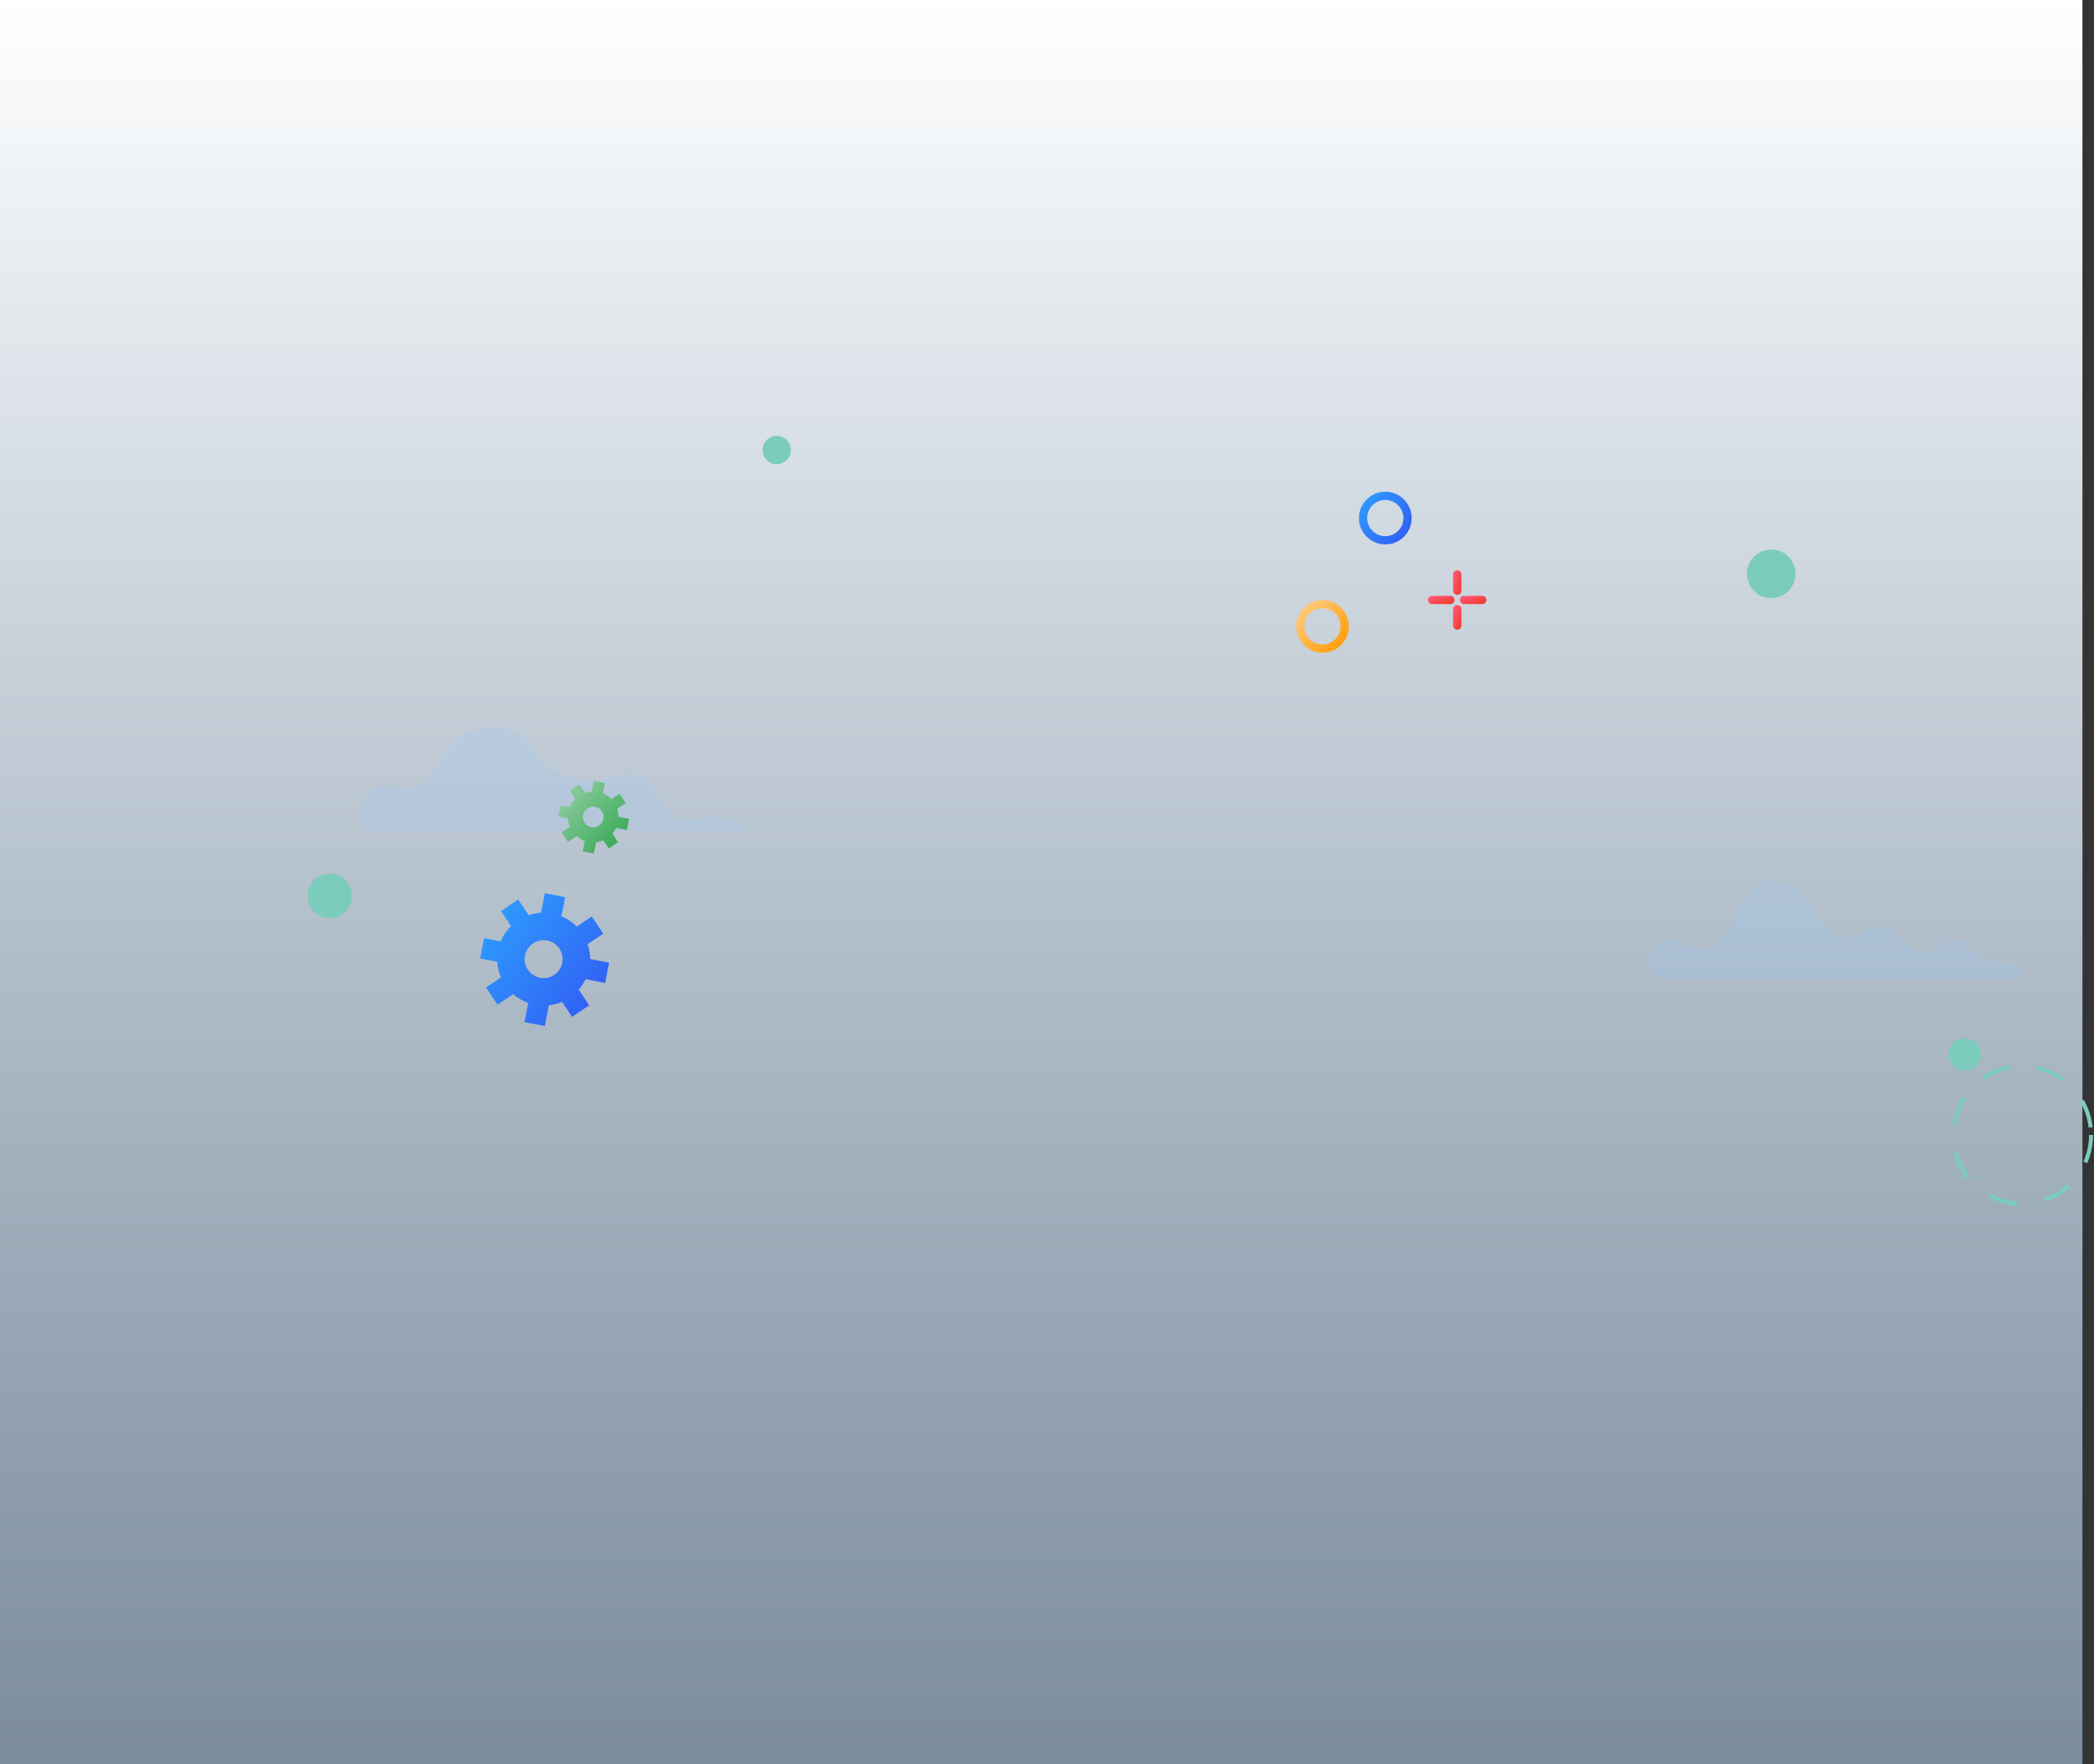 <svg width="362" height="305" viewBox="0 0 362 305" fill="none" xmlns="http://www.w3.org/2000/svg">
<rect x="0" y="0" width="362" height="305" fill="#333333" stroke="none"/>
<defs>
<linearGradient id="paint0_linear_4363_24611" x1="180" y1="0" x2="180" y2="312.221" gradientUnits="userSpaceOnUse">
<stop stop-color="white"/>
<stop offset="1" stop-color="#C0E1FF" stop-opacity="0.5"/>
</linearGradient>
<linearGradient id="paint1_linear_4363_24611" x1="243.835" y1="93.891" x2="233.939" y2="85.712" gradientUnits="userSpaceOnUse">
<stop stop-color="#3258F3"/>
<stop offset="1" stop-color="#2DA6FF"/>
</linearGradient>
<linearGradient id="paint2_linear_4363_24611" x1="233.323" y1="111.596" x2="225.522" y2="104.239" gradientUnits="userSpaceOnUse">
<stop stop-color="#FF9900"/>
<stop offset="1" stop-color="#FFCC80"/>
</linearGradient>
<linearGradient id="paint3_linear_4363_24611" x1="256.336" y1="104.239" x2="255.51" y2="102.113" gradientUnits="userSpaceOnUse">
<stop stop-color="#F43B2E"/>
<stop offset="1" stop-color="#FF5A7B"/>
</linearGradient>
<linearGradient id="paint4_linear_4363_24611" x1="250.819" y1="104.239" x2="249.993" y2="102.113" gradientUnits="userSpaceOnUse">
<stop stop-color="#F43B2E"/>
<stop offset="1" stop-color="#FF5A7B"/>
</linearGradient>
<linearGradient id="paint5_linear_4363_24611" x1="252.434" y1="108.281" x2="250.605" y2="107.789" gradientUnits="userSpaceOnUse">
<stop stop-color="#F43B2E"/>
<stop offset="1" stop-color="#FF5A7B"/>
</linearGradient>
<linearGradient id="paint6_linear_4363_24611" x1="252.434" y1="102.256" x2="250.605" y2="101.764" gradientUnits="userSpaceOnUse">
<stop stop-color="#F43B2E"/>
<stop offset="1" stop-color="#FF5A7B"/>
</linearGradient>
<linearGradient id="paint7_linear_4363_24611" x1="104.794" y1="176.802" x2="80.019" y2="156.92" gradientUnits="userSpaceOnUse">
<stop stop-color="#3258F3"/>
<stop offset="1" stop-color="#2DA6FF"/>
</linearGradient>
<linearGradient id="paint8_linear_4363_24611" x1="108.932" y1="145.839" x2="98.218" y2="136.026" gradientUnits="userSpaceOnUse">
<stop stop-color="#33A752"/>
<stop offset="1" stop-color="#8DCB9E"/>
</linearGradient>
<clipPath id="clip0_4363_24611">
<rect width="362" height="305" fill="white"/>
</clipPath>
</defs>
<g clip-path="url(#clip0_4363_24611)">
<path d="M0 0H360V304.957H0V0Z" fill="url(#paint0_linear_4363_24611)"/>
<path d="M348.664 208.417C346.969 208.289 345.35 207.823 343.854 207.027L344.182 206.41C345.591 207.159 347.116 207.602 348.715 207.721L348.664 208.42V208.417ZM353.628 207.769L353.397 207.107C354.903 206.581 356.264 205.762 357.439 204.67L357.915 205.184C356.665 206.34 355.224 207.21 353.628 207.769V207.769ZM340.001 203.826C338.942 202.496 338.184 200.991 337.75 199.353L338.428 199.173C338.839 200.718 339.552 202.134 340.55 203.389L340.001 203.826ZM360.817 201.103L360.175 200.824C360.814 199.363 361.138 197.809 361.138 196.2H361.838C361.838 197.905 361.495 199.552 360.817 201.103ZM361.071 194.941C360.901 193.352 360.409 191.843 359.61 190.453L360.217 190.103C361.064 191.576 361.585 193.179 361.764 194.864L361.068 194.938L361.071 194.941ZM338.171 194.46L337.481 194.354C337.734 192.678 338.322 191.098 339.231 189.663L339.821 190.038C338.964 191.393 338.412 192.88 338.171 194.46V194.46ZM356.473 186.927C355.189 185.97 353.747 185.302 352.19 184.946L352.347 184.265C353.997 184.644 355.529 185.351 356.893 186.368L356.476 186.93L356.473 186.927ZM343.103 186.641L342.708 186.063C344.114 185.107 345.672 184.464 347.338 184.156L347.466 184.843C345.896 185.135 344.429 185.739 343.103 186.641V186.641Z" fill="#7BCCBC"/>
<path d="M310.4 99.2C310.4 101.518 308.518 103.4 306.2 103.4C303.882 103.4 302 101.518 302 99.2C302 96.882 303.882 95 306.2 95C308.518 95 310.4 96.882 310.4 99.2Z" fill="#7BCCBC"/>
<path d="M60.858 154.873C60.858 156.999 59.134 158.723 57.008 158.723C54.882 158.723 53.158 156.999 53.158 154.873C53.158 152.748 54.882 151.024 57.008 151.024C59.134 151.024 60.858 152.748 60.858 154.873Z" fill="#7BCCBC"/>
<path d="M339.639 185.091C341.185 185.091 342.439 183.837 342.439 182.291C342.439 180.745 341.185 179.491 339.639 179.491C338.093 179.491 336.839 180.745 336.839 182.291C336.839 183.837 338.093 185.091 339.639 185.091Z" fill="#7BCCBC"/>
<path d="M136.73 77.801C136.73 79.152 135.631 80.251 134.28 80.251C132.928 80.251 131.83 79.152 131.83 77.801C131.83 76.449 132.928 75.351 134.28 75.351C135.631 75.351 136.73 76.449 136.73 77.801Z" fill="#7BCCBC"/>
<path opacity="0.2" d="M129.799 143.711C128.448 142.21 126.454 141.201 124.352 141.192C121.865 141.18 119.237 142.345 117.003 141.321C114.01 139.949 113.767 135.536 110.727 134.26C108.608 133.372 106.207 134.45 103.929 134.855C100.056 135.545 95.834 134.077 93.376 131.183C92.426 130.067 91.725 128.761 90.649 127.749C88.636 125.864 85.455 125.281 82.721 126.023C79.988 126.764 77.722 128.701 76.352 131.042C75.293 132.852 74.515 135.101 72.476 135.875C70.14 136.764 67.359 135.185 65.016 136.056C63.332 136.683 62.394 138.454 62.308 140.15C62.247 141.357 62.535 142.543 62.919 143.705H129.796L129.799 143.711Z" fill="#96CAFF"/>
<path d="M234.924 89.559C234.924 87.045 236.969 85 239.483 85C241.997 85 244.043 87.045 244.043 89.559C244.043 92.073 241.997 94.119 239.483 94.119C236.969 94.119 234.924 92.073 234.924 89.559ZM242.615 89.559C242.615 87.832 241.21 86.427 239.483 86.427C237.756 86.427 236.352 87.832 236.352 89.559C236.352 91.286 237.756 92.691 239.483 92.691C241.21 92.691 242.615 91.286 242.615 89.559Z" fill="url(#paint1_linear_4363_24611)"/>
<path d="M224.058 108.28C224.058 105.766 226.103 103.721 228.617 103.721C231.131 103.721 233.177 105.766 233.177 108.28C233.177 110.794 231.131 112.84 228.617 112.84C226.103 112.84 224.058 110.794 224.058 108.28ZM231.749 108.28C231.749 106.553 230.344 105.149 228.617 105.149C226.89 105.149 225.485 106.553 225.485 108.28C225.485 110.007 226.89 111.412 228.617 111.412C230.344 111.412 231.749 110.007 231.749 108.28Z" fill="url(#paint2_linear_4363_24611)"/>
<path d="M252.378 103.72C252.378 103.325 252.697 103.006 253.092 103.006H256.247C256.642 103.006 256.961 103.325 256.961 103.72C256.961 104.115 256.642 104.434 256.247 104.434H253.092C252.697 104.434 252.378 104.115 252.378 103.72Z" fill="url(#paint3_linear_4363_24611)"/>
<path d="M246.861 103.72C246.861 103.325 247.18 103.006 247.575 103.006H250.73C251.125 103.006 251.444 103.325 251.444 103.72C251.444 104.115 251.125 104.434 250.73 104.434H247.575C247.18 104.434 246.861 104.115 246.861 103.72Z" fill="url(#paint4_linear_4363_24611)"/>
<path d="M251.201 108.148V105.316C251.201 104.92 251.52 104.602 251.915 104.602C252.31 104.602 252.629 104.92 252.629 105.316V108.148C252.629 108.543 252.31 108.862 251.915 108.862C251.52 108.862 251.201 108.543 251.201 108.148Z" fill="url(#paint5_linear_4363_24611)"/>
<path d="M251.201 102.123V99.29C251.201 98.895 251.52 98.576 251.915 98.576C252.31 98.576 252.629 98.895 252.629 99.29V102.123C252.629 102.518 252.31 102.837 251.915 102.837C251.52 102.837 251.201 102.518 251.201 102.123Z" fill="url(#paint6_linear_4363_24611)"/>
<path opacity="0.2" d="M350.204 169.09C349.742 167.928 348.603 166.991 347.467 166.627C345.803 166.096 343.978 166.221 342.426 165.346C340.689 164.369 339.293 162.167 337.365 162.382C335.82 162.553 334.704 164.277 333.179 164.623C330.026 165.337 327.929 160.064 324.717 160.061C322.802 160.061 321.204 161.986 319.289 162.055C316.807 162.144 315.169 159.278 313.654 157.027C311.409 153.689 307.513 150.906 304.185 152.702C301.973 153.897 300.841 156.67 299.636 159.11C298.431 161.55 296.605 164.082 294.159 164.085C291.587 164.089 288.999 161.256 286.76 162.705C285.707 163.385 285.199 164.861 285.205 166.248C285.208 167.222 285.426 168.166 285.7 169.094H350.201L350.204 169.09Z" fill="#96CAFF"/>
<path d="M104.612 169.932L105.301 166.426L102.017 165.782C102.017 164.919 101.867 164.053 101.583 163.217L104.29 161.399L102.298 158.435L99.709 160.174C98.937 159.392 98.031 158.788 97.049 158.386L97.695 155.1L94.189 154.411L93.524 157.797C92.806 157.837 92.09 157.974 91.391 158.212L89.573 155.505L86.608 157.496L88.348 160.086C87.565 160.858 86.962 161.764 86.56 162.745L83.689 162.182L83 165.689L85.973 166.273C86.024 167.19 86.23 168.107 86.606 168.978L84.013 170.718L86.005 173.682L88.713 171.865C89.49 172.54 90.377 173.05 91.323 173.382L90.675 176.687L94.181 177.376L94.883 173.792C95.656 173.706 96.419 173.508 97.154 173.194L98.894 175.787L101.859 173.795L100.041 171.087C100.526 170.533 100.923 169.921 101.231 169.27L104.617 169.935L104.612 169.932ZM95.806 168.527C94.307 169.535 92.267 169.133 91.262 167.635C90.254 166.136 90.656 164.096 92.155 163.091C93.653 162.083 95.693 162.485 96.698 163.984C97.706 165.482 97.304 167.522 95.806 168.527V168.527Z" fill="url(#paint7_linear_4363_24611)"/>
<path d="M108.361 143.484L108.736 141.568L106.94 141.217C106.94 140.745 106.86 140.273 106.702 139.815L108.182 138.82L107.093 137.198L105.678 138.15C105.257 137.721 104.761 137.394 104.225 137.171L104.579 135.375L102.662 135L102.3 136.85C101.906 136.871 101.515 136.946 101.134 137.078L100.139 135.598L98.518 136.686L99.469 138.102C99.04 138.522 98.713 139.018 98.491 139.554L96.923 139.246L96.547 141.163L98.172 141.482C98.199 141.983 98.311 142.484 98.518 142.962L97.102 143.913L98.191 145.535L99.67 144.541C100.094 144.911 100.579 145.189 101.096 145.369L100.743 147.176L102.659 147.551L103.043 145.594C103.464 145.549 103.882 145.439 104.284 145.267L105.235 146.682L106.857 145.594L105.863 144.114C106.128 143.811 106.345 143.476 106.514 143.12L108.364 143.484H108.361ZM103.549 142.718C102.729 143.267 101.617 143.05 101.064 142.23C100.515 141.41 100.732 140.297 101.552 139.745C102.373 139.195 103.485 139.412 104.037 140.233C104.587 141.053 104.37 142.165 103.549 142.718Z" fill="url(#paint8_linear_4363_24611)"/>
</g>
</svg>
